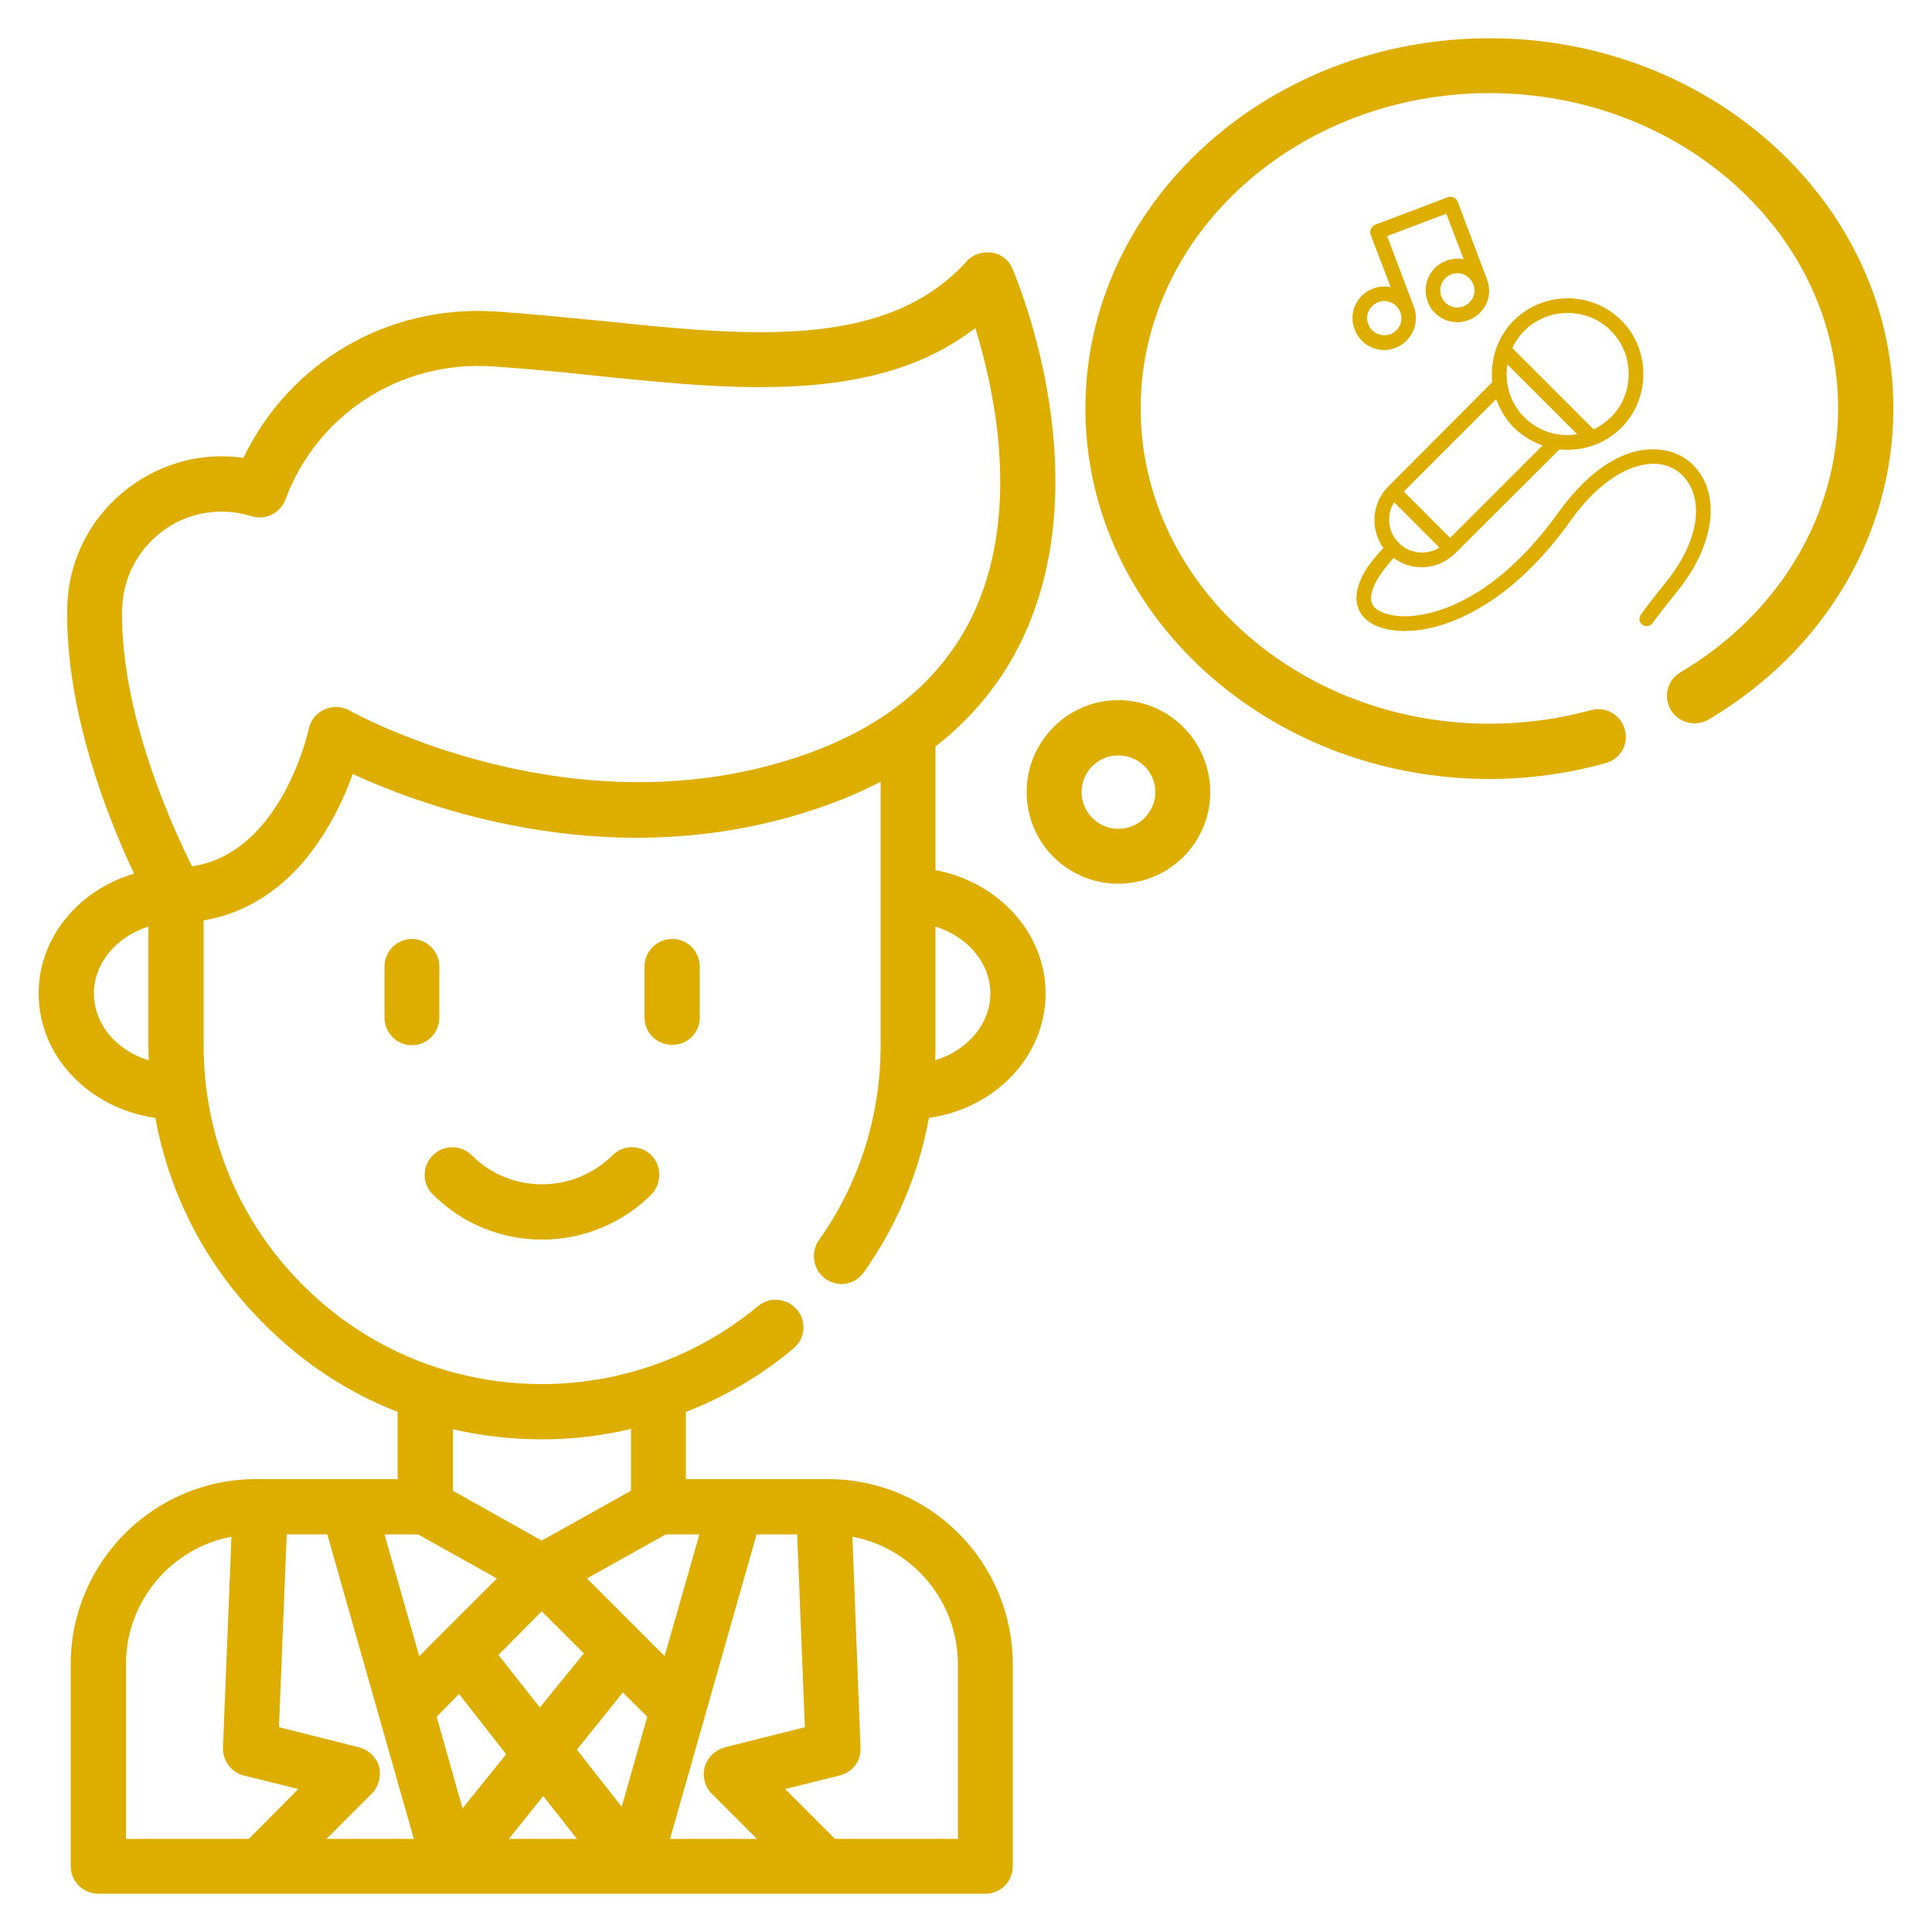 <?xml version="1.0" encoding="UTF-8"?>
<!DOCTYPE svg PUBLIC "-//W3C//DTD SVG 1.1//EN" "http://www.w3.org/Graphics/SVG/1.1/DTD/svg11.dtd">
<!-- Creator: CorelDRAW X7 -->
<svg xmlns="http://www.w3.org/2000/svg" xml:space="preserve" width="50mm" height="50mm" version="1.1" style="shape-rendering:geometricPrecision; text-rendering:geometricPrecision; image-rendering:optimizeQuality; fill-rule:evenodd; clip-rule:evenodd"
viewBox="0 0 5000 5000"
 xmlns:xlink="http://www.w3.org/1999/xlink">
 <defs>
  <style type="text/css">
   <![CDATA[
    .fil0 {fill:#DDAD00}
    .fil1 {fill:#DDAD00}
   ]]>
  </style>
 </defs>
 <g id="Слой_x0020_1">
  <path class="fil0" d="M1811 2633l0 -131c0,-40 -32,-72 -71,-72 -40,0 -72,32 -72,72l0 131c0,40 32,71 72,71 39,0 71,-31 71,-71zm0 0z"/>
  <path class="fil0" d="M1137 2502c0,-40 -32,-72 -71,-72 -39,0 -71,32 -71,72l0 131c0,40 32,72 71,72 39,0 71,-32 71,-72l0 -131zm0 0z"/>
  <path class="fil0" d="M2119 3210c-22,32 -15,77 18,100 12,8 26,13 41,13 22,0 44,-11 58,-31 85,-120 142,-256 168,-399 171,-24 302,-159 302,-322 0,-157 -123,-289 -285,-319l0 -320c105,-82 185,-184 237,-305 181,-419 -29,-911 -38,-932 -9,-22 -29,-38 -53,-41 -24,-4 -49,4 -65,22 -208,230 -564,194 -940,155 -93,-9 -189,-19 -283,-25 -278,-17 -531,133 -649,379 -102,-15 -205,11 -290,72 -103,75 -164,190 -166,317 -5,269 107,547 173,687 -143,42 -247,165 -247,310 0,163 131,298 302,322 37,201 133,386 281,533 100,101 218,178 346,228l0 174 -367 0c-264,0 -479,215 -479,479l0 523c0,39 32,71 72,71l2295 0c40,0 71,-32 71,-71l0 -523c0,-264 -214,-479 -478,-479l-368 0 0 -174c101,-39 195,-94 278,-164 31,-25 35,-70 10,-100 -26,-31 -71,-35 -101,-10 -156,130 -355,202 -559,202 -234,0 -454,-91 -619,-256 -166,-166 -257,-386 -257,-620l0 -324c129,-22 238,-102 319,-237 31,-51 52,-101 67,-142 190,88 692,273 1226,81 50,-18 96,-38 140,-61l0 683c0,182 -55,356 -160,504l0 0zm-396 761l87 0 -90 315 -201 -201 204 -114zm340 0l20 499 -207 52c-25,7 -45,26 -52,50 -7,25 0,52 18,70l117 117 -225 0 224 -788 105 0zm-1082 601c-7,-24 -27,-44 -52,-50l-207 -52 20 -499 105 0 224 788 -226 0 117 -117c18,-18 25,-45 19,-70zm421 -402l109 109 -114 140 -107 -136 112 -113zm273 273l-66 233 -116 -148 119 -148 63 63zm-487 -59l122 156 -113 140 -67 -237 58 -59zm218 264l87 111 -176 0 89 -111zm-321 -362l-90 -315 87 0 204 114 -201 201zm-759 21c0,-164 118,-301 273,-330l-22 546c-1,34 22,64 54,72l141 35 -128 129 -318 0 0 -452zm2153 0l0 452 -318 0 -129 -129 141 -35c33,-8 56,-38 54,-72l-21 -546c155,29 273,166 273,330l0 0zm-846 -609l0 160 -231 129 -230 -129 0 -159c75,17 152,26 231,26 78,0 155,-9 230,-27l0 0zm-1390 -1127c0,-79 59,-147 141,-173l0 308c0,13 1,26 1,38 -83,-25 -142,-93 -142,-173zm1848 -621c-602,216 -1181,-108 -1186,-111 -20,-11 -44,-13 -65,-3 -21,9 -36,28 -41,50 0,3 -70,322 -302,356 -52,-104 -186,-397 -181,-665 2,-82 41,-156 107,-204 45,-33 97,-49 151,-49 25,0 52,4 77,12 36,11 75,-8 88,-44 82,-220 296,-358 532,-344 91,6 185,15 276,25 355,36 720,74 977,-124 48,154 116,461 3,722 -76,174 -222,302 -436,379zm472 621c0,80 -60,148 -143,173 1,-12 1,-25 1,-38l0 -308c83,26 142,94 142,173zm0 0z"/>
  <path class="fil0" d="M1403 3208c102,0 205,-39 283,-117 27,-28 27,-73 0,-101 -28,-28 -73,-28 -101,0 -101,100 -264,100 -364,0 -28,-28 -73,-28 -101,0 -28,28 -28,73 0,101 78,78 180,117 283,117l0 0zm0 0z"/>
  <path class="fil0" d="M3855 99c-577,0 -1046,430 -1046,958 0,529 469,959 1046,959 102,0 203,-14 300,-41 38,-10 61,-49 50,-87 -10,-38 -50,-61 -88,-50 -84,23 -173,35 -262,35 -498,0 -903,-366 -903,-816 0,-450 405,-816 903,-816 497,0 902,366 902,816 0,276 -152,531 -408,683 -34,20 -45,63 -25,97 20,34 64,45 98,25 299,-177 478,-478 478,-805 0,-528 -469,-958 -1045,-958l0 0zm0 0z"/>
  <path class="fil0" d="M2894 1812c-131,0 -237,107 -237,238 0,131 106,237 237,237 132,0 238,-106 238,-237 0,-131 -106,-238 -238,-238zm0 333c-52,0 -95,-43 -95,-95 0,-53 43,-95 95,-95 53,0 96,42 96,95 0,52 -43,95 -96,95zm0 0z"/>
  <g id="_833537232">
   <g>
    <path class="fil1" d="M4415 1254c-21,-51 -63,-84 -117,-90 -87,-11 -183,48 -264,161 -181,253 -353,271 -402,270 -42,-1 -69,-14 -78,-27 -22,-33 24,-93 53,-124 21,16 46,24 73,24 32,0 63,-13 86,-36l270 -269c7,1 14,1 21,1 52,0 102,-20 139,-57 37,-37 57,-87 57,-139 0,-52 -20,-102 -57,-139 -77,-76 -201,-76 -278,0 -37,37 -57,87 -57,139 0,7 0,14 1,21l-269 270c-23,23 -36,54 -36,86 0,27 8,52 23,73 -10,11 -25,28 -39,47 -42,63 -33,102 -18,124 17,27 58,43 108,44 2,0 3,0 5,0 43,0 110,-11 194,-60 84,-49 163,-125 235,-226 71,-100 157,-154 229,-146 39,5 70,30 85,67 27,66 0,157 -71,243 -22,27 -43,54 -61,79 -7,9 -5,21 4,27 8,6 20,4 26,-5 18,-24 38,-50 60,-77 80,-97 109,-202 78,-281zm-795 151c-16,-16 -25,-37 -25,-60 0,-16 4,-31 13,-45l117 117c-14,9 -29,13 -45,13 -23,0 -44,-9 -60,-25zm325 -325c-30,-30 -46,-70 -46,-112 0,-9 1,-17 2,-25l181 181c-8,1 -16,2 -25,2 -42,0 -82,-16 -112,-46zm0 -224c31,-31 72,-46 112,-46 41,0 81,15 112,46 30,30 46,70 46,112 0,42 -16,82 -46,112 -14,13 -29,24 -45,31l-210 -210c7,-16 18,-32 31,-45zm-27 251c22,21 47,36 74,46l-239 239 -120 -120 239 -239c10,27 25,52 46,74z"/>
    <path class="fil1" d="M3583 906c9,0 19,-2 29,-6 20,-8 36,-23 45,-43 9,-20 10,-42 2,-63l-69 -183 153 -58 45 118c-14,-3 -30,-2 -46,4 -42,16 -63,63 -47,106 12,33 44,53 77,53 9,0 19,-2 29,-6 20,-7 37,-23 46,-43 9,-20 9,-42 1,-63l-76 -201c-2,-4 -5,-8 -10,-10 -5,-2 -10,-2 -14,-1l-190 72c-9,4 -14,15 -11,25l52 136c-15,-3 -31,-2 -46,4 -42,16 -64,63 -47,106 12,32 43,53 77,53zm229 -136c-5,10 -14,19 -25,23 -22,9 -48,-3 -57,-26 -8,-23 3,-48 26,-57 5,-2 10,-3 16,-3 17,0 34,11 41,29 4,11 4,23 -1,34zm-245 12c5,-2 10,-3 15,-3 18,0 35,11 42,29 4,11 4,23 -1,34 -5,10 -14,19 -25,23 -23,8 -48,-3 -57,-26 -9,-23 3,-48 26,-57z"/>
   </g>
   <g>
   </g>
   <g>
   </g>
   <g>
   </g>
   <g>
   </g>
   <g>
   </g>
   <g>
   </g>
   <g>
   </g>
   <g>
   </g>
   <g>
   </g>
   <g>
   </g>
   <g>
   </g>
   <g>
   </g>
   <g>
   </g>
   <g>
   </g>
   <g>
   </g>
  </g>
 </g>
</svg>
